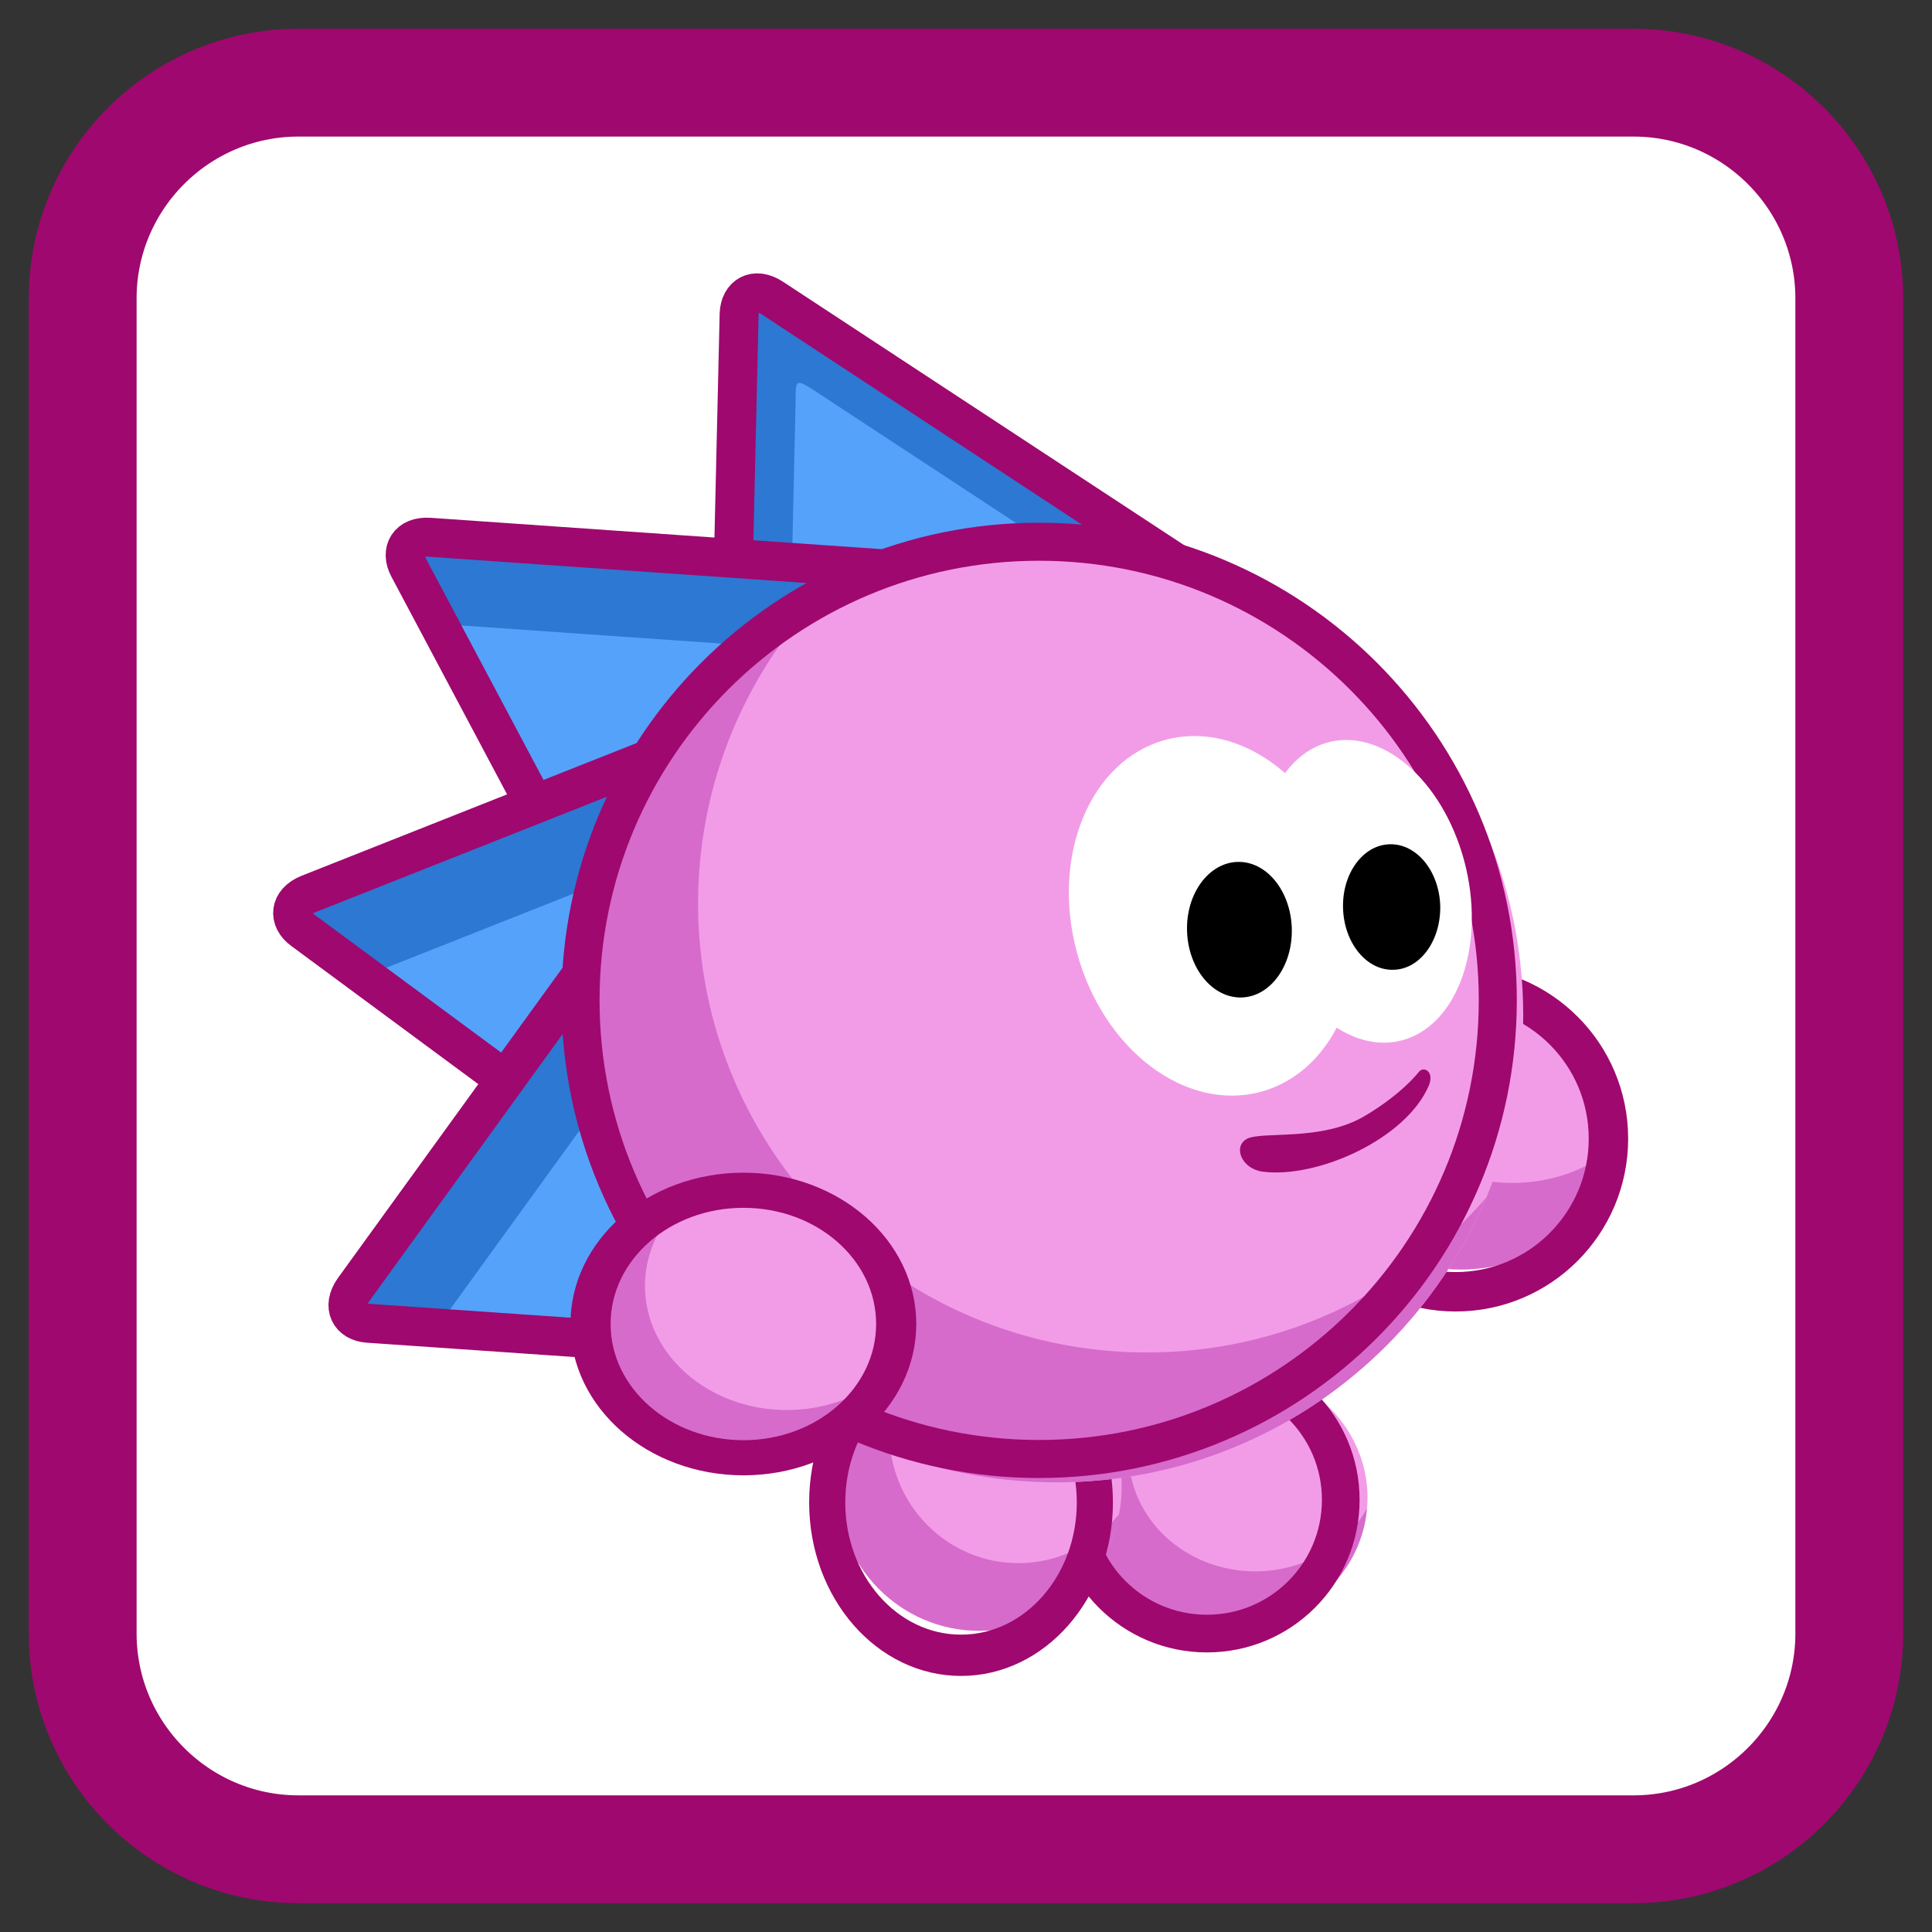 
<svg xmlns="http://www.w3.org/2000/svg" xmlns:xlink="http://www.w3.org/1999/xlink" width="24px" height="24px" viewBox="0 0 24 24" version="1.1">
<rect x="0" y="0" width="24" height="24" fill="#333333" stroke="none"/>
<g id="surface1">
<path style="fill-rule:nonzero;fill:rgb(100%,100%,100%);fill-opacity:1;stroke-width:44.649;stroke-linecap:butt;stroke-linejoin:miter;stroke:rgb(62.353%,3.137%,43.137%);stroke-opacity:1;stroke-miterlimit:4;" d="M -1377.106 411.097 L -824.241 411.097 C -775.023 411.097 -734.918 451.202 -734.918 500.42 L -734.918 1053.285 C -734.918 1102.504 -775.023 1142.608 -824.241 1142.608 L -1377.106 1142.608 C -1426.325 1142.608 -1466.429 1102.504 -1466.429 1053.285 L -1466.429 500.42 C -1466.429 451.202 -1426.325 411.097 -1377.106 411.097 Z M -1377.106 411.097 " transform="matrix(0.03,0,0,0.03,45.02,-11.306)"/>
<path style=" stroke:none;fill-rule:nonzero;fill:rgb(17.255%,47.059%,82.353%);fill-opacity:1;" d="M 15.016 7.285 L 9.555 3.699 C 9.336 3.555 9.152 3.668 9.145 3.895 L 9.004 9.953 "/>
<path style=" stroke:none;fill-rule:nonzero;fill:rgb(32.941%,63.529%,98.039%);fill-opacity:1;" d="M 13.715 7.215 L 10.152 4.875 C 9.879 4.699 9.883 4.699 9.883 5.004 L 9.793 8.957 "/>
<path style="fill:none;stroke-width:22;stroke-linecap:round;stroke-linejoin:round;stroke:rgb(62.353%,3.137%,43.137%);stroke-opacity:1;stroke-miterlimit:4;" d="M 539.664 184.993 L 289.888 20.977 C 279.882 14.366 271.485 19.547 271.128 29.91 L 264.696 307.022 " transform="matrix(0.022,0,0,0.022,3.217,3.241)"/>
<path style=" stroke:none;fill-rule:nonzero;fill:rgb(32.941%,63.529%,98.039%);fill-opacity:1;" d="M 11.844 7.105 L 5.324 6.652 C 5.059 6.633 4.957 6.824 5.062 7.023 L 7.906 12.375 "/>
<path style=" stroke:none;fill-rule:nonzero;fill:rgb(17.255%,47.059%,82.353%);fill-opacity:1;" d="M 5.277 6.652 C 5.047 6.656 4.961 6.836 5.062 7.023 L 5.449 7.75 L 11.066 8.141 L 11.844 7.105 L 5.324 6.652 C 5.305 6.652 5.293 6.652 5.277 6.652 Z M 5.277 6.652 "/>
<path style="fill:none;stroke-width:22;stroke-linecap:round;stroke-linejoin:round;stroke:rgb(62.353%,3.137%,43.137%);stroke-opacity:1;stroke-miterlimit:4;" d="M 394.408 176.774 L 96.391 156.049 C 84.242 155.155 79.597 163.91 84.421 173.022 L 214.49 417.796 " transform="matrix(0.022,0,0,0.022,3.217,3.241)"/>
<path style=" stroke:none;fill-rule:nonzero;fill:rgb(32.941%,63.529%,98.039%);fill-opacity:1;" d="M 9.906 8.648 L 3.832 11.055 C 3.586 11.152 3.574 11.371 3.758 11.504 L 8.633 15.105 "/>
<path style=" stroke:none;fill-rule:nonzero;fill:rgb(17.255%,47.059%,82.353%);fill-opacity:1;" d="M 9.906 8.648 L 3.832 11.055 C 3.586 11.152 3.574 11.371 3.758 11.504 L 4.578 12.109 L 9.617 10.113 Z M 9.906 8.648 "/>
<path style="fill:none;stroke-width:22;stroke-linecap:round;stroke-linejoin:round;stroke:rgb(62.353%,3.137%,43.137%);stroke-opacity:1;stroke-miterlimit:4;" d="M 305.968 247.348 L 28.141 357.407 C 16.885 361.873 16.349 371.879 24.746 377.953 L 247.722 542.684 " transform="matrix(0.022,0,0,0.022,3.217,3.241)"/>
<path style=" stroke:none;fill-rule:nonzero;fill:rgb(32.941%,63.529%,98.039%);fill-opacity:1;" d="M 8.219 10.645 L 4.387 15.938 C 4.234 16.152 4.34 16.34 4.562 16.355 L 10.613 16.773 "/>
<path style=" stroke:none;fill-rule:nonzero;fill:rgb(17.255%,47.059%,82.353%);fill-opacity:1;" d="M 8.219 10.645 L 4.387 15.938 C 4.234 16.152 4.34 16.34 4.562 16.355 L 5.48 16.418 L 8.723 11.938 Z M 8.219 10.645 "/>
<path style="fill:none;stroke-width:22;stroke-linecap:round;stroke-linejoin:round;stroke:rgb(62.353%,3.137%,43.137%);stroke-opacity:1;stroke-miterlimit:4;" d="M 228.784 338.647 L 53.511 580.74 C 46.543 590.567 51.367 599.143 61.551 599.858 L 338.307 618.975 " transform="matrix(0.022,0,0,0.022,3.217,3.241)"/>
<path style=" stroke:none;fill-rule:nonzero;fill:rgb(94.902%,61.176%,90.588%);fill-opacity:1;" d="M 16.988 18.605 C 16.988 19.516 16.195 20.254 15.219 20.254 C 14.242 20.254 13.449 19.516 13.449 18.605 C 13.449 17.695 14.242 16.961 15.219 16.961 C 16.195 16.961 16.988 17.695 16.988 18.605 Z M 16.988 18.605 "/>
<path style=" stroke:none;fill-rule:nonzero;fill:rgb(83.922%,41.961%,80%);fill-opacity:1;" d="M 14.324 17.184 C 13.801 17.469 13.449 18 13.449 18.605 C 13.449 19.516 14.242 20.254 15.219 20.254 C 16.145 20.254 16.906 19.59 16.98 18.742 C 16.715 19.207 16.195 19.52 15.594 19.52 C 14.723 19.52 14.02 18.863 14.02 18.055 C 14.02 17.727 14.133 17.43 14.324 17.184 Z M 14.324 17.184 "/>
<path style="fill:none;stroke-width:66.875;stroke-linecap:round;stroke-linejoin:round;stroke:rgb(62.353%,3.137%,43.137%);stroke-opacity:1;stroke-miterlimit:4;" d="M 738.615 441.132 C 738.615 572.785 632.188 678.558 501.121 678.558 C 370.053 678.558 263.626 572.785 263.626 441.132 C 263.626 310.041 370.053 204.268 501.121 204.268 C 632.188 204.268 738.615 310.041 738.615 441.132 Z M 738.615 441.132 " transform="matrix(0.007,0,0,0.007,11.485,15.543)"/>
<path style=" stroke:none;fill-rule:nonzero;fill:rgb(94.902%,61.176%,90.588%);fill-opacity:1;" d="M 13.934 18.465 C 13.934 19.457 13.141 20.258 12.164 20.258 C 11.188 20.258 10.395 19.457 10.395 18.465 C 10.395 17.477 11.188 16.676 12.164 16.676 C 13.141 16.676 13.934 17.477 13.934 18.465 Z M 13.934 18.465 "/>
<path style=" stroke:none;fill-rule:nonzero;fill:rgb(83.922%,41.961%,80%);fill-opacity:1;" d="M 11.316 16.895 C 10.77 17.199 10.395 17.789 10.395 18.469 C 10.395 19.457 11.188 20.258 12.164 20.258 C 13.027 20.258 13.742 19.637 13.902 18.809 C 13.605 19.18 13.156 19.418 12.652 19.418 C 11.766 19.418 11.047 18.691 11.047 17.793 C 11.047 17.461 11.148 17.152 11.316 16.895 Z M 11.316 16.895 "/>
<path style="fill:none;stroke-width:64.125;stroke-linecap:round;stroke-linejoin:round;stroke:rgb(62.353%,3.137%,43.137%);stroke-opacity:1;stroke-miterlimit:4;" d="M 738.396 441.143 C 738.396 572.536 631.969 678.581 500.902 678.581 C 369.834 678.581 263.407 572.536 263.407 441.143 C 263.407 310.268 369.834 204.223 500.902 204.223 C 631.969 204.223 738.396 310.268 738.396 441.143 Z M 738.396 441.143 " transform="matrix(0.007,0,0,0.008,8.432,15.134)"/>
<path style=" stroke:none;fill-rule:nonzero;fill:rgb(94.902%,61.176%,90.588%);fill-opacity:1;" d="M 20.078 13.965 C 20.078 14.961 19.215 15.77 18.148 15.77 C 17.082 15.77 16.219 14.961 16.219 13.965 C 16.219 12.969 17.082 12.164 18.148 12.164 C 19.215 12.164 20.078 12.969 20.078 13.965 Z M 20.078 13.965 "/>
<path style=" stroke:none;fill-rule:nonzero;fill:rgb(83.922%,41.961%,80%);fill-opacity:1;" d="M 16.883 12.605 C 16.477 12.938 16.219 13.422 16.219 13.965 C 16.219 14.961 17.082 15.77 18.148 15.77 C 19.109 15.77 19.906 15.113 20.055 14.254 C 19.715 14.531 19.273 14.695 18.789 14.695 C 17.723 14.695 16.859 13.891 16.859 12.895 C 16.859 12.797 16.867 12.699 16.883 12.605 Z M 16.883 12.605 "/>
<path style="fill:none;stroke-width:61.218;stroke-linecap:round;stroke-linejoin:round;stroke:rgb(62.353%,3.137%,43.137%);stroke-opacity:1;stroke-miterlimit:4;" d="M 738.202 441.258 C 738.202 572.471 632.041 678.985 500.902 678.985 C 369.763 678.985 263.603 572.471 263.603 441.258 C 263.603 310.044 369.763 204.045 500.902 204.045 C 632.041 204.045 738.202 310.044 738.202 441.258 Z M 738.202 441.258 " transform="matrix(0.008,0,0,0.008,14.075,10.615)"/>
<path style=" stroke:none;fill-rule:nonzero;fill:rgb(94.902%,61.176%,90.588%);fill-opacity:1;" d="M 18.922 12.613 C 18.922 15.816 16.324 18.414 13.121 18.414 C 9.918 18.414 7.324 15.816 7.324 12.613 C 7.324 9.414 9.918 6.816 13.121 6.816 C 16.324 6.816 18.922 9.414 18.922 12.613 Z M 18.922 12.613 "/>
<path style=" stroke:none;fill-rule:nonzero;fill:rgb(83.922%,41.961%,80%);fill-opacity:1;" d="M 9.793 7.867 C 8.301 8.914 7.324 10.652 7.324 12.617 C 7.324 15.816 9.918 18.414 13.121 18.414 C 15.523 18.414 17.582 16.957 18.461 14.879 C 17.441 16.055 15.93 16.801 14.25 16.801 C 11.168 16.801 8.672 14.305 8.672 11.223 C 8.672 9.965 9.09 8.801 9.793 7.867 Z M 9.793 7.867 "/>
<path style="fill:none;stroke-width:19.691;stroke-linecap:round;stroke-linejoin:round;stroke:rgb(62.353%,3.137%,43.137%);stroke-opacity:1;stroke-miterlimit:4;" d="M 738.466 441.329 C 738.466 572.457 632.125 678.798 500.997 678.798 C 369.869 678.798 263.688 572.457 263.688 441.329 C 263.688 310.361 369.869 204.019 500.997 204.019 C 632.125 204.019 738.466 310.361 738.466 441.329 Z M 738.466 441.329 " transform="matrix(0.024,0,0,0.024,0.883,1.833)"/>
<path style=" stroke:none;fill-rule:nonzero;fill:rgb(100%,100%,100%);fill-opacity:1;" d="M 16.758 10.918 C 16.43 9.711 15.41 8.938 14.477 9.191 C 13.543 9.445 13.051 10.629 13.379 11.836 C 13.707 13.043 14.73 13.816 15.664 13.562 C 16.598 13.309 17.086 12.125 16.758 10.918 Z M 16.758 10.918 "/>
<path style=" stroke:none;fill-rule:nonzero;fill:rgb(100%,100%,100%);fill-opacity:1;" d="M 18.211 10.781 C 17.969 9.754 17.215 9.055 16.523 9.215 C 15.836 9.379 15.469 10.34 15.707 11.363 C 15.949 12.391 16.703 13.09 17.391 12.93 C 18.082 12.766 18.449 11.805 18.211 10.781 Z M 18.211 10.781 "/>
<path style=" stroke:none;fill-rule:nonzero;fill:rgb(0%,0%,0%);fill-opacity:1;" d="M 16.047 11.527 C 16.031 11.062 15.73 10.695 15.371 10.707 C 15.012 10.719 14.73 11.105 14.746 11.57 C 14.762 12.035 15.066 12.402 15.426 12.391 C 15.785 12.379 16.062 11.992 16.047 11.527 Z M 16.047 11.527 "/>
<path style=" stroke:none;fill-rule:nonzero;fill:rgb(0%,0%,0%);fill-opacity:1;" d="M 17.891 11.246 C 17.875 10.816 17.594 10.477 17.262 10.488 C 16.93 10.496 16.668 10.855 16.684 11.289 C 16.699 11.719 16.98 12.059 17.312 12.047 C 17.645 12.039 17.902 11.68 17.891 11.246 Z M 17.891 11.246 "/>
<path style=" stroke:none;fill-rule:nonzero;fill:rgb(94.902%,61.176%,90.588%);fill-opacity:1;" d="M 11.309 16.547 C 11.309 17.492 10.434 18.262 9.355 18.262 C 8.273 18.262 7.398 17.492 7.398 16.547 C 7.398 15.598 8.273 14.832 9.355 14.832 C 10.434 14.832 11.309 15.598 11.309 16.547 Z M 11.309 16.547 "/>
<path style=" stroke:none;fill-rule:nonzero;fill:rgb(83.922%,41.961%,80%);fill-opacity:1;" d="M 8.332 15.082 C 7.773 15.383 7.398 15.926 7.398 16.547 C 7.398 17.492 8.273 18.262 9.355 18.262 C 10.355 18.262 11.184 17.602 11.297 16.75 C 10.992 17.207 10.426 17.516 9.773 17.516 C 8.801 17.516 8.012 16.824 8.012 15.973 C 8.012 15.641 8.133 15.336 8.332 15.082 Z M 8.332 15.082 "/>
<path style="fill:none;stroke-width:62.348;stroke-linecap:round;stroke-linejoin:round;stroke:rgb(62.353%,3.137%,43.137%);stroke-opacity:1;stroke-miterlimit:4;" d="M 738.239 441.611 C 738.239 572.456 632.023 678.971 501.15 678.971 C 369.803 678.971 263.588 572.456 263.588 441.611 C 263.588 310.225 369.803 204.251 501.15 204.251 C 632.023 204.251 738.239 310.225 738.239 441.611 Z M 738.239 441.611 " transform="matrix(0.008,0,0,0.007,5.227,13.356)"/>
<path style=" stroke:none;fill-rule:nonzero;fill:rgb(62.353%,3.137%,43.137%);fill-opacity:1;" d="M 15.488 14.148 C 15.312 14.246 15.426 14.523 15.688 14.555 C 16.363 14.641 17.465 14.152 17.75 13.484 C 17.82 13.312 17.688 13.242 17.629 13.312 C 17.512 13.457 17.285 13.668 16.953 13.863 C 16.414 14.184 15.676 14.047 15.488 14.148 Z M 15.488 14.148 "/>
</g>
</svg>
